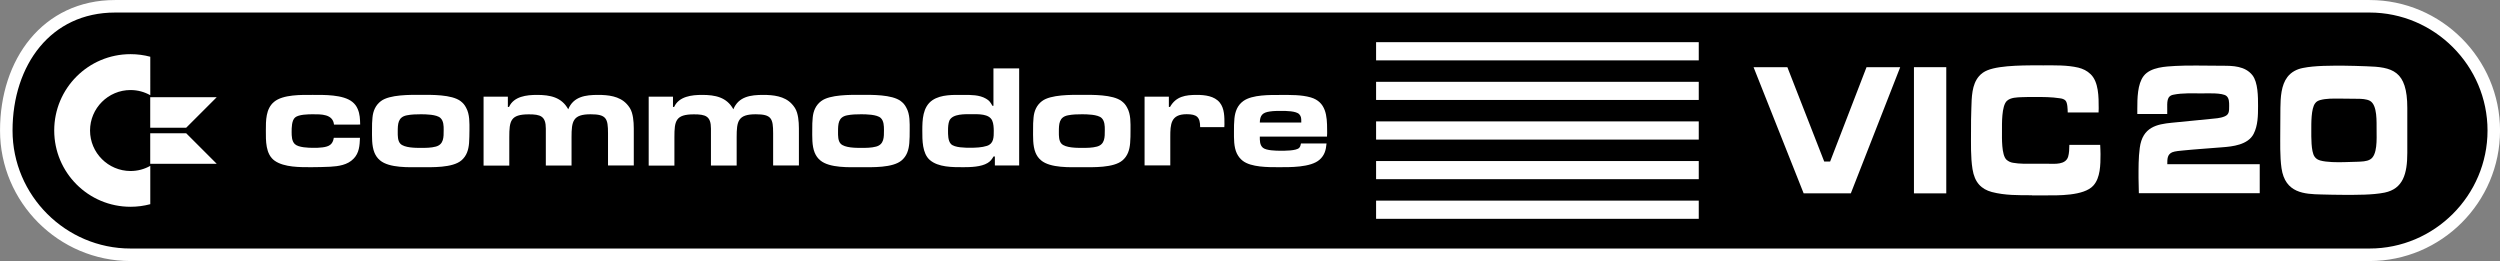 <?xml version="1.0" encoding="utf-8"?>
<!-- Generator: Adobe Illustrator 25.0.0, SVG Export Plug-In . SVG Version: 6.00 Build 0)  -->
<svg version="1.1" id="Layer_1" xmlns="http://www.w3.org/2000/svg" xmlns:xlink="http://www.w3.org/1999/xlink" x="0px" y="0px"
	 viewBox="0 0 3859.3 402.9" style="enable-background:new 0 0 3859.3 402.9;" xml:space="preserve">
<rect x="0" y="0" width="3859.3" height="402.9" fill="#808080" stroke="none"/>
<style type="text/css">
	.st0{fill-rule:evenodd;clip-rule:evenodd;fill:#3E3632;}
	.st1{fill-rule:evenodd;clip-rule:evenodd;fill:#FD2537;}
	.st2{fill-rule:evenodd;clip-rule:evenodd;fill:#FD7801;}
	.st3{fill-rule:evenodd;clip-rule:evenodd;fill:#F2F540;}
	.st4{fill-rule:evenodd;clip-rule:evenodd;fill:#48CC31;}
	.st5{fill-rule:evenodd;clip-rule:evenodd;fill:#14A3FD;}
	.st6{fill:#FFFFFF;}
	.st7{fill:#282422;}
	.st8{fill:url(#SVGID_1_);}
	.st9{fill:url(#SVGID_2_);}
	.st10{fill:url(#SVGID_3_);}
	.st11{fill:url(#SVGID_4_);}
	.st12{fill:url(#SVGID_5_);}
	.st13{fill:url(#SVGID_6_);}
	.st14{fill:url(#SVGID_7_);}
	.st15{fill:url(#SVGID_8_);}
	.st16{fill:url(#SVGID_9_);}
	.st17{fill:url(#SVGID_10_);}
	.st18{fill:url(#SVGID_11_);}
	.st19{fill:url(#SVGID_12_);}
	.st20{fill:url(#SVGID_13_);}
	.st21{fill:url(#SVGID_14_);}
	.st22{fill:url(#SVGID_15_);}
	.st23{fill:url(#SVGID_16_);}
	.st24{fill:url(#SVGID_17_);}
	.st25{fill-rule:evenodd;clip-rule:evenodd;fill:#FFFFFF;}
	.st26{fill:url(#SVGID_18_);}
	.st27{fill:url(#SVGID_19_);}
	.st28{fill:url(#SVGID_20_);}
	.st29{fill:url(#SVGID_21_);}
	.st30{fill:url(#SVGID_22_);}
	.st31{fill:url(#SVGID_23_);}
	.st32{fill:url(#SVGID_24_);}
	.st33{fill:url(#SVGID_25_);}
	.st34{fill:url(#SVGID_26_);}
	.st35{fill:url(#SVGID_27_);}
	.st36{fill:url(#SVGID_28_);}
	.st37{fill:url(#SVGID_29_);}
	.st38{fill:url(#SVGID_30_);}
	.st39{fill:url(#SVGID_31_);}
	.st40{fill:url(#SVGID_32_);}
	.st41{fill:url(#SVGID_33_);}
	.st42{fill:url(#SVGID_34_);}
	.st43{fill-rule:evenodd;clip-rule:evenodd;stroke:#FFFFFF;stroke-width:19.316;stroke-miterlimit:10;}
	.st44{fill-rule:evenodd;clip-rule:evenodd;}
	.st45{fill-rule:evenodd;clip-rule:evenodd;fill:none;stroke:#FFFFFF;stroke-width:19.316;stroke-miterlimit:10;}
	.st46{fill-rule:evenodd;clip-rule:evenodd;fill:#FFFFFF;stroke:#000000;stroke-width:19.316;stroke-miterlimit:10;}
	.st47{fill-rule:evenodd;clip-rule:evenodd;fill:none;stroke:#000000;stroke-width:19.316;stroke-miterlimit:10;}
</style>
<g>
	<g>
		<path id="path5_17_" class="st43" d="M201.5,9.7h3456.4c105.5,0,191.8,86.3,191.8,191.8l0,0c0,105.5-86.3,191.8-191.8,191.8H201.5
			C96,393.3,9.7,307,9.7,201.5l0,0C9.7,96,72.2,9.7,177.7,9.7H201.5z"/>
		<g>
			<polygon id="polygon7_29_" class="st25" points="2124.3,65.1 2124.3,65.1 2622.4,65.1 2622.4,93.2 2124.3,93.2 			"/>
			<polygon class="st25" points="2124.3,126.3 2124.3,126.3 2622.4,126.3 2622.4,154.3 2124.3,154.3 			"/>
			<polygon class="st25" points="2124.3,187.4 2124.3,187.4 2622.4,187.4 2622.4,215.5 2124.3,215.5 			"/>
			<polygon class="st25" points="2124.3,248.6 2124.3,248.6 2622.4,248.6 2622.4,276.6 2124.3,276.6 			"/>
			<polygon id="polygon15_50_" class="st25" points="2124.3,309.7 2124.3,309.7 2622.4,309.7 2622.4,337.8 2124.3,337.8 			"/>
		</g>
	</g>
	<g>
		<path class="st6" d="M515.6,192.3c-1.8-16.4-20-15.9-32.8-15.9c-7,0-21.6,0.2-27.2,4.9c-5.4,4.5-5.4,16.2-5.4,22.5
			c0,6.1,0.2,14.1,4.9,18.6c5.6,5.4,21.1,5.8,28.3,5.8c4.9,0,9.7,0,14.6-0.7c9.9-1.3,15.7-4.3,17.3-14.8h40.4
			c-0.5,11.9-1.1,23.4-9.9,32.3c-9.2,9.7-23.4,11.7-36.2,12.4c-9.7,0.4-19.1,0.7-28.7,0.7c-17.3,0-42,0.4-56.8-9.9
			c-14.4-10.1-13.7-31.2-13.7-46.7c0-15.3-0.2-33.5,12.6-44.2c13.9-11.7,42.9-10.8,60-10.8c17.1,0,46.7-0.7,60.9,10.8
			c3.8,3.1,6.3,6.3,8.3,11c3.4,7.9,3.6,15.5,3.8,24H515.6z"/>
		<path class="st6" d="M724.1,221c-0.9,10.3-3.6,19.5-11.7,26.5c-13.7,11.9-46,10.6-62.9,10.6c-17.5,0-48.5,1.6-62.9-10.6
			c-4-3.4-6.5-7-8.5-11.7c-4.5-11-3.8-24.9-3.8-36.6c0-5.8,0-11.9,0.7-17.7c0.9-10.1,4.7-19.1,13-25.4c13.5-10.3,45.6-9.7,61.5-9.7
			c16.2,0,47.8-0.7,61.5,9.7c3.8,2.9,6.3,5.8,8.5,10.1c5.8,10.3,5.2,23.6,5.2,35C724.7,207.8,724.5,214.5,724.1,221z M680,182.2
			c-5.8-5.6-22.9-5.8-30.3-5.8c-7.2,0-14.6,0.2-21.6,1.6c-13.9,2.7-14.1,13.5-14.1,25.6c0,5.8-0.2,13.7,4,18.2
			c6.1,6.5,23.6,6.5,31.7,6.5c7.6,0,15.7,0,23.1-2c12.4-3.4,12.1-14.6,12.1-25.6C685,194.5,684.8,186.7,680,182.2z"/>
		<path class="st6" d="M938.6,255.4v-49.6c0-22.9-2.5-29.4-26.9-29.4c-27.4,0-29.4,10.8-29.4,35.3v43.8h-39.7v-49.6v-7.4
			c0-19.3-8.3-22-26.3-22c-28.3,0-30.1,10.1-30.1,35.3v43.8h-39.7V149.2h37.5v15.9h1.8c7.4-16.4,27.2-18.6,43.1-18.6
			c20.2,0,38,3.4,48.3,22.2c8.1-19.8,26.9-22.2,46-22.2c15.5,0,32.8,1.8,44,13.7c3.8,4,6.7,8.3,8.3,13.7c3.1,10.3,2.9,21.3,2.9,31.9
			v49.6H938.6z"/>
		<path class="st6" d="M1193.5,255.4v-49.6c0-22.9-2.5-29.4-26.9-29.4c-27.4,0-29.4,10.8-29.4,35.3v43.8h-39.7v-49.6v-7.4
			c0-19.3-8.3-22-26.3-22c-28.3,0-30.1,10.1-30.1,35.3v43.8h-39.7V149.2h37.5v15.9h1.8c7.4-16.4,27.2-18.6,43.1-18.6
			c20.2,0,38,3.4,48.3,22.2c8.1-19.8,26.9-22.2,46-22.2c15.5,0,32.8,1.8,44,13.7c3.8,4,6.7,8.3,8.3,13.7c3.1,10.3,2.9,21.3,2.9,31.9
			v49.6H1193.5z"/>
		<path class="st6" d="M1403.7,221c-0.9,10.3-3.6,19.5-11.7,26.5c-13.7,11.9-46,10.6-62.9,10.6c-17.5,0-48.5,1.6-62.9-10.6
			c-4-3.4-6.5-7-8.5-11.7c-4.5-11-3.8-24.9-3.8-36.6c0-5.8,0-11.9,0.7-17.7c0.9-10.1,4.7-19.1,13-25.4c13.5-10.3,45.6-9.7,61.5-9.7
			c16.2,0,47.8-0.7,61.5,9.7c3.8,2.9,6.3,5.8,8.5,10.1c5.8,10.3,5.2,23.6,5.2,35C1404.4,207.8,1404.2,214.5,1403.7,221z
			 M1359.7,182.2c-5.8-5.6-22.9-5.8-30.3-5.8c-7.2,0-14.6,0.2-21.6,1.6c-13.9,2.7-14.1,13.5-14.1,25.6c0,5.8-0.2,13.7,4,18.2
			c6.1,6.5,23.6,6.5,31.7,6.5c7.6,0,15.7,0,23.1-2c12.4-3.4,12.1-14.6,12.1-25.6C1364.6,194.5,1364.4,186.7,1359.7,182.2z"/>
		<path class="st6" d="M1535.8,255.4v-13.9h-2c-2.7,4.5-4.7,7.4-9.2,10.1c-9.9,6.1-26.5,6.5-37.7,6.5c-16.4,0-38.6,0.2-51.6-11.2
			c-11.7-10.3-11.5-30.8-11.5-45.1c0-16.6,0.4-36.8,15.7-47.2c13.5-9,32.3-8.1,47.8-8.1c11.7,0,24.5-0.2,34.8,5.8
			c5.2,2.9,7,5.8,9.9,11h1.6v-57.7h39.7v149.8H1535.8z M1531.7,186.2c-4.7-10.8-21.8-9.9-31.4-9.9c-9.9,0-29.9-1.1-34.8,10.1
			c-1.8,4.5-2,10.3-2,15c0,6.3-0.2,15.9,4.5,20.9c5.4,5.8,22.7,5.8,29.9,5.8c8.1,0,18-0.4,25.6-2.9c10.8-3.4,10.6-13.7,10.6-23.4
			C1534,197,1533.8,190.9,1531.7,186.2z"/>
		<path class="st6" d="M1744.6,221c-0.9,10.3-3.6,19.5-11.7,26.5c-13.7,11.9-46,10.6-62.9,10.6c-17.5,0-48.5,1.6-62.9-10.6
			c-4-3.4-6.5-7-8.5-11.7c-4.5-11-3.8-24.9-3.8-36.6c0-5.8,0-11.9,0.7-17.7c0.9-10.1,4.7-19.1,13-25.4c13.5-10.3,45.6-9.7,61.5-9.7
			c16.2,0,47.8-0.7,61.5,9.7c3.8,2.9,6.3,5.8,8.5,10.1c5.8,10.3,5.2,23.6,5.2,35C1745.3,207.8,1745.1,214.5,1744.6,221z
			 M1700.6,182.2c-5.8-5.6-22.9-5.8-30.3-5.8c-7.2,0-14.6,0.2-21.6,1.6c-13.9,2.7-14.1,13.5-14.1,25.6c0,5.8-0.2,13.7,4,18.2
			c6.1,6.5,23.6,6.5,31.7,6.5c7.6,0,15.7,0,23.1-2c12.4-3.4,12.1-14.6,12.1-25.6C1705.6,194.5,1705.3,186.7,1700.6,182.2z"/>
		<path class="st6" d="M1890,196.3h-37.3c0-15.7-5.2-20-20.9-20c-24.5,0-25.2,15.5-25.2,35v44h-39.7V149.2h37.5v15.9h1.8
			c9.2-16.4,24-18.6,41.3-18.6c12.4,0,27.2,1.6,35.5,11.9c7.4,9.2,7.2,22.5,7.2,33.7C1890.2,193.4,1890,195,1890,196.3z"/>
		<path class="st6" d="M2048.5,210.9h-103.7c0,6.1-0.2,13,4.9,17.3c5.4,4.3,20.4,4.5,26.9,4.5c6.5,0,24.7,0.2,29-4.5
			c1.8-1.8,2.2-4.3,2.7-6.7h39.5c-0.9,10.1-2.9,18-10.6,24.9c-13.7,12.4-46.5,11.7-63.8,11.7c-15.7,0-42,0.2-55-9.9
			c-4-3.1-6.7-6.7-9-11.2c-4.9-10.3-4.5-23.1-4.5-34.1c0-6.7,0-13.5,0.7-20c1.1-10.8,4.7-20.4,13.7-26.9
			c13.9-10.1,41.8-9.4,58.2-9.4c15,0,31.4-0.4,46,3.8c23.6,7,25.2,28.5,25.2,49.9C2048.8,203.7,2048.8,207.3,2048.5,210.9z
			 M2008.8,186.7c0-4-0.2-7.2-3.1-10.3c-4.7-5.2-20.9-5.2-27.4-5.2c-6.1,0-12.1,0-18,0.9c-11.2,1.6-15.3,5.8-15.5,17.1h64V186.7z"/>
	</g>
	<g>
		<path class="st6" d="M139,201.5c0-34.4,28-62.5,62.5-62.5c11.1,0,21.4,2.9,30.5,8V87.6c-9.7-2.6-19.9-4-30.5-4
			c-65.1,0-117.8,52.7-117.8,117.8s52.7,117.8,117.8,117.8c10.5,0,20.7-1.4,30.5-4V256c-9,5.1-19.4,8-30.5,8
			C167,263.9,139,235.9,139,201.5z"/>
		<polygon class="st6" points="231.9,197.2 287.4,197.2 334.6,150 231.9,150 		"/>
		<polygon class="st6" points="231.9,205.7 231.9,252.9 334.6,252.9 287.4,205.7 		"/>
	</g>
	<g>
		<path class="st6" d="M2857.2,298.4h-72.9L2707,103.7h52.2l56.9,145.7h9.1l56.2-145.7h52L2857.2,298.4z"/>
		<path class="st6" d="M2954.6,298.4V103.7h49.9v194.8H2954.6z"/>
		<path class="st6" d="M3136.9,301.4c-20.6,0-41.9,0.3-62.1-5c-16.2-4.4-26.5-14.6-29.8-35.3c-3-19-2.3-39.4-2.3-58.7
			c0-11.7,0-23.4,0.5-34.7c0.5-17.8,0.7-37.1,11.7-49.9c3.7-4.4,8.2-7.3,13.1-9.3c20.6-8.5,64.9-7.6,86.7-7.6
			c17.8,0,36.1-0.6,53.7,3.5c7,1.8,13.4,4.7,19,10.2c12.4,12,12.4,35,12.4,52.6c0,2-0.2,4.4-0.2,6.4h-47.6
			c-0.2-5.3-0.2-14.9-3.5-18.4c-2.1-2.3-5.9-3.2-8.7-3.5c-12.7-2-26-2-38.7-2c-6.8,0-13.4,0-20.1,0.3c-7,0.3-17.1,0.3-23,5.8
			c-8.2,7.9-7.5,35-7.5,46.4c0,10.5-0.9,37.1,7,44.4c3,2.6,6.3,4.1,10.1,4.7c10.1,1.8,21.1,1.5,31.4,1.5h24.1
			c8.7,0,25.5,1.8,29.5-10.8c1.6-5.3,1.9-12.8,1.9-18.4h47.6c0.2,4.7,0.5,9.6,0.5,14.3c0,16.6-0.2,36.5-11,48.5
			c-14.5,16.4-56,15.2-74.5,15.2H3136.9z"/>
		<path class="st6" d="M3301.8,298.4c0-7.6-0.5-15.5-0.5-23.1c0-15.8-0.2-31.5,1.9-47c4.2-32.4,26.7-36.5,49.2-38.8l59-5.8
			c7.5-0.9,15.7-0.9,23-4.1c6.8-2.9,6.8-7.9,6.8-16.1c0-5.5,0-11.7-4-15.2c-5.9-5.5-31.2-4.1-38-4.1c-14.3,0-29.8-0.9-44,2
			c-10.8,2-9.6,11.7-9.6,23.4v6.4h-46.2v-7.9c0-16.1,0.2-38.3,9.8-50.8c10.8-14,34.7-14.6,49-15.5c10.1-0.6,20.1-0.6,30.2-0.6h4.5
			l38.7,0.3c15,0,34.2,0.3,45.5,14.6c8.7,11.1,8.7,33.3,8.7,47.6c0,14.6-0.2,30.1-6.8,42.9c-8.7,17.2-33.3,19.6-47.8,20.7
			c-11.2,0.9-22.3,1.8-33.5,2.6c-8.9,0.6-17.8,1.5-26.7,2.3c-4,0.3-14.1,1.2-17.8,2.9c-7.5,3.5-7.5,9.9-7.5,18.4h142.7v44.7H3301.8z
			"/>
		<path class="st6" d="M3681.3,297.3c-18.7,3.8-44,3.5-63,3.5c-11.7,0-23.2-0.3-34.9-0.6c-25.8-0.6-55.8-1.8-61.4-40.6
			c-2.6-18.1-1.9-40-1.9-58.4c0-11.7,0-23.1,0.2-34.7c0.2-16.3,1.2-35,10.8-47.6c6.3-8.2,15.2-12.3,24.1-14
			c18.7-3.8,43.8-3.5,63-3.5c11.5,0,23.2,0.6,34.7,0.9c40.1,1.2,63.3,6.4,63.3,64.2V236C3716.2,268.4,3709.6,291.4,3681.3,297.3z
			 M3658.6,155.7c-5.4-2.9-13.4-3.2-19.2-3.2c-9.4,0-18.7-0.3-28.3-0.3c-9.6,0-20.1-0.3-29.5,2.3c-2.8,0.9-5.6,2-7.7,5
			c-6.3,8.2-5.9,31.2-5.9,41.8c0,9.6-0.5,32.4,4.9,40.3c2.3,3.5,5.2,5,8.7,6.1c10.1,2.9,26.7,2.9,37.3,2.6l20.6-0.6
			c5.9-0.3,13.8-0.3,19.2-3.5c11.7-6.4,10.1-32.1,10.1-45C3668.6,188.4,3670.3,162.4,3658.6,155.7z"/>
	</g>
</g>
</svg>
